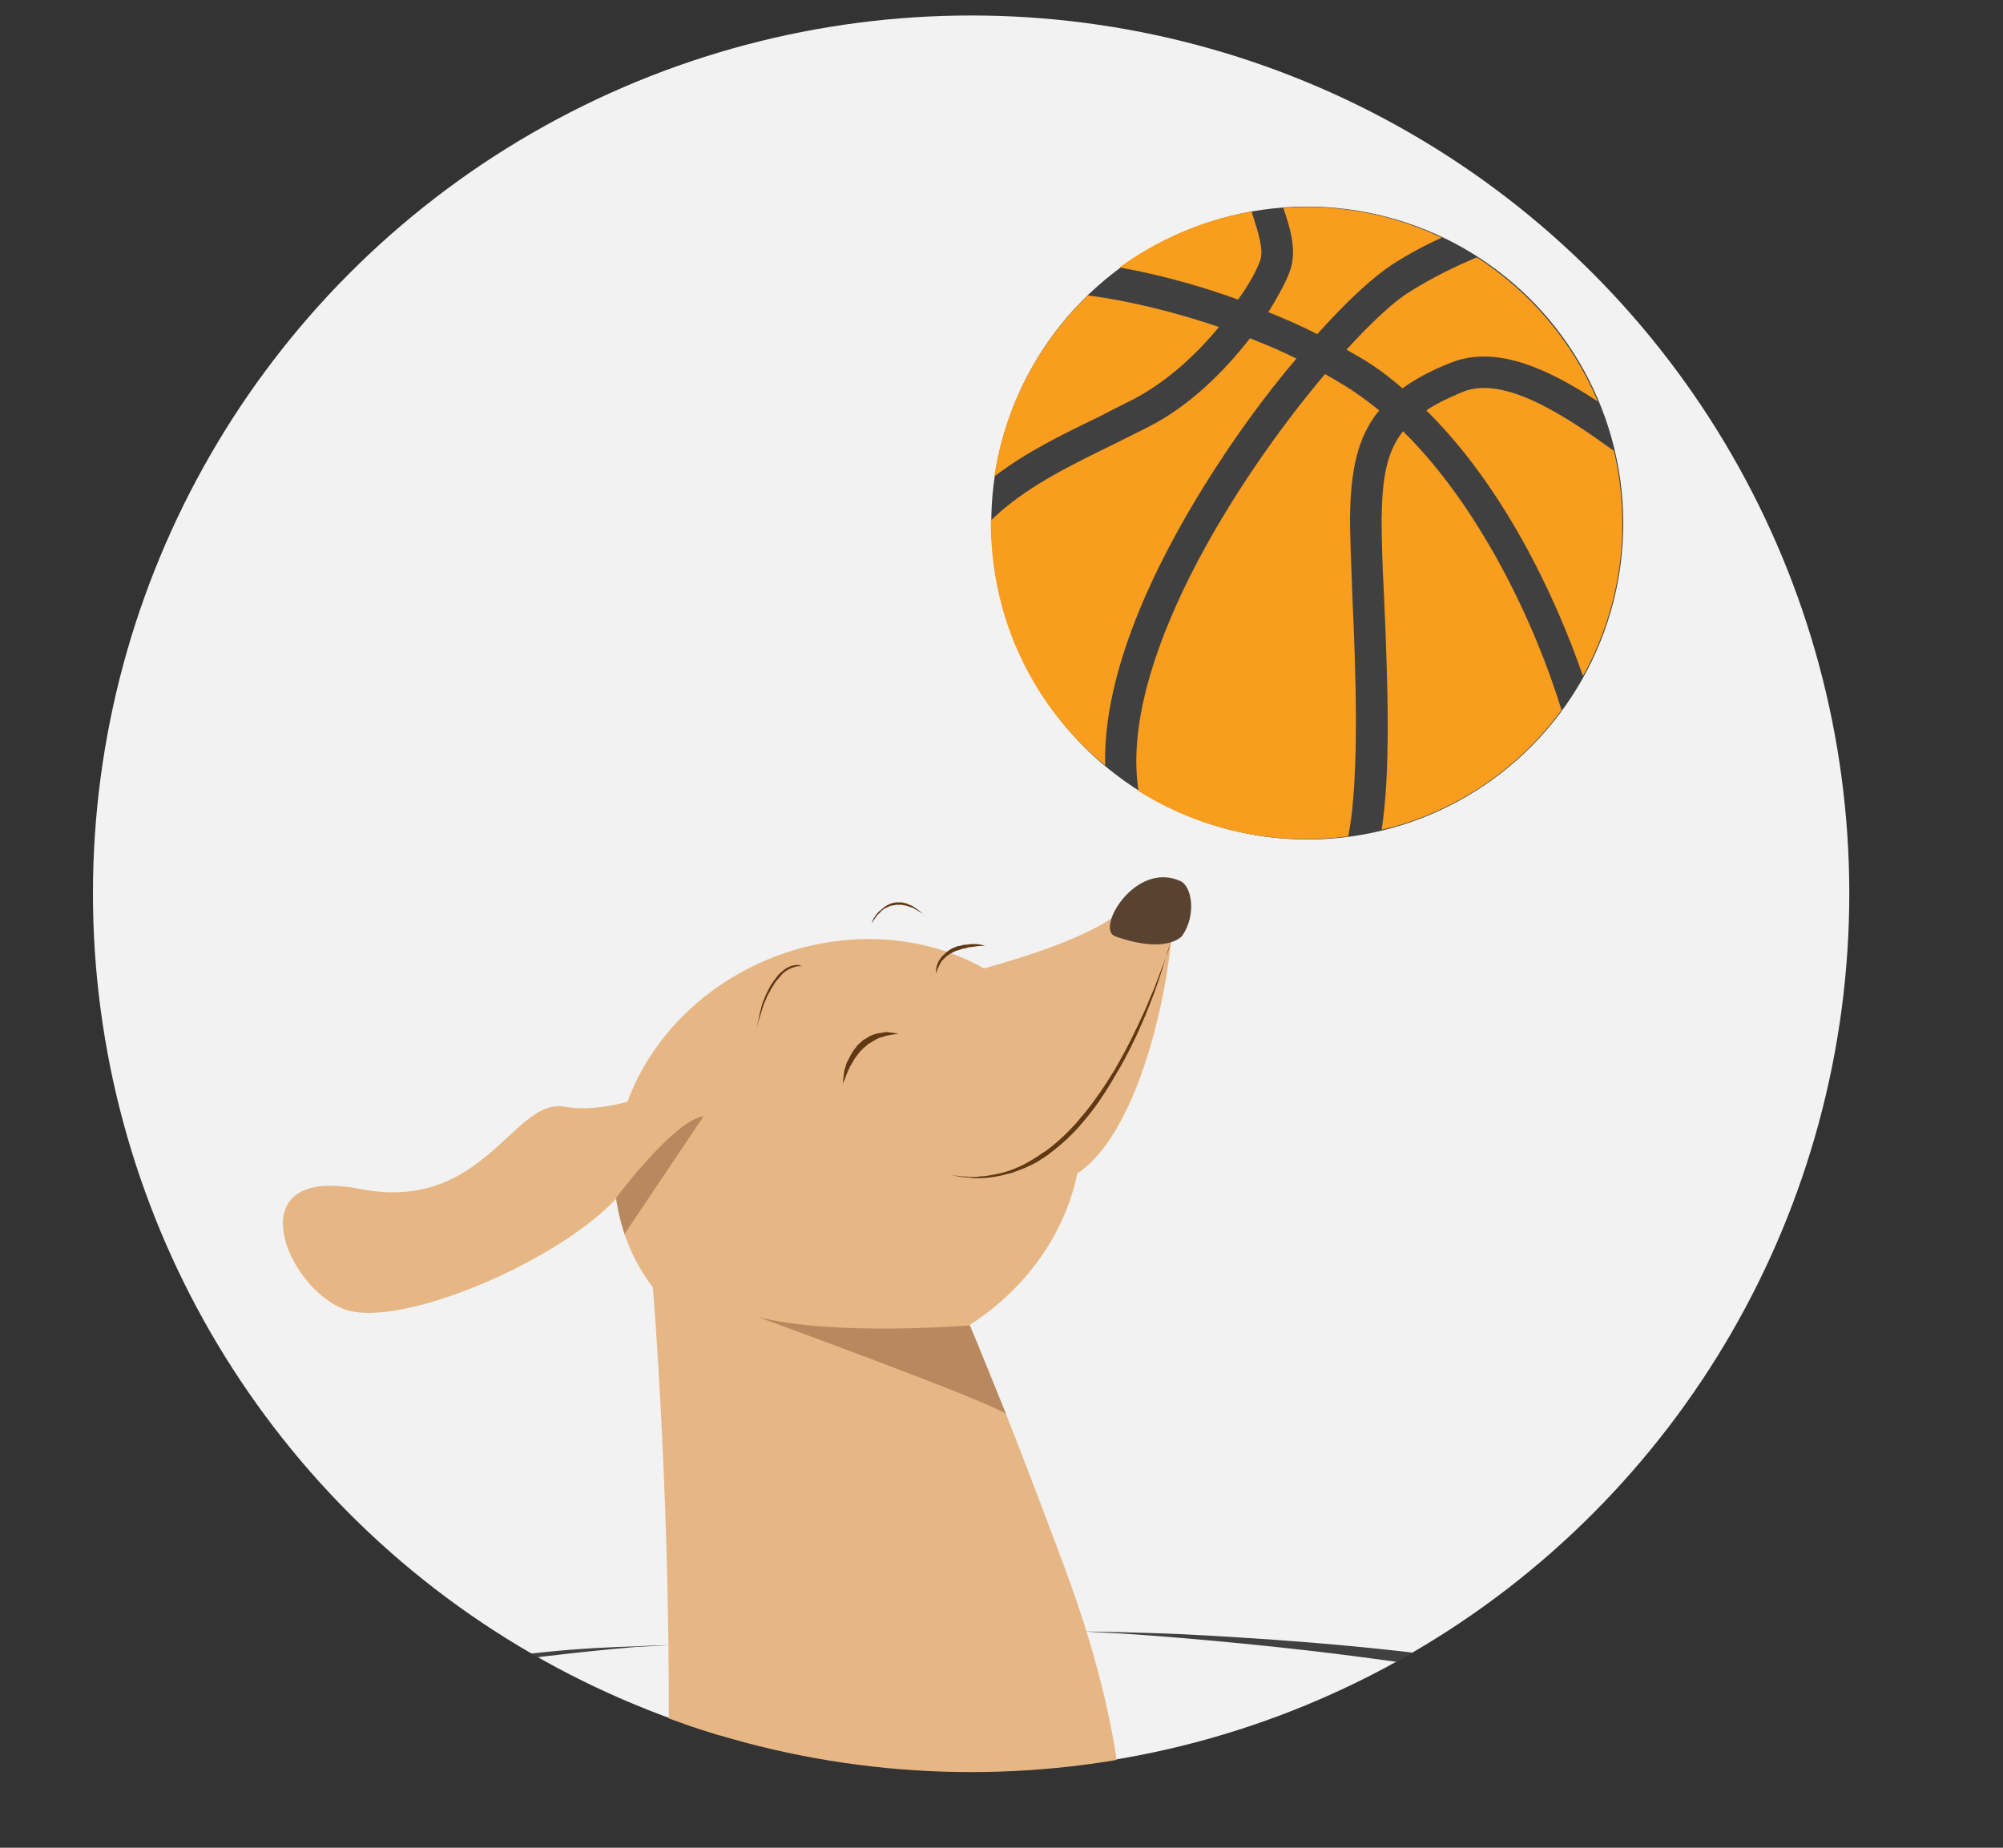 <?xml version="1.0" encoding="utf-8"?>
<!-- Generator: Adobe Illustrator 19.2.0, SVG Export Plug-In . SVG Version: 6.00 Build 0)  -->
<svg version="1.1" id="Layer_1" xmlns="http://www.w3.org/2000/svg" xmlns:xlink="http://www.w3.org/1999/xlink" x="0px" y="0px"
	 viewBox="0 0 336.2 310.2" style="enable-background:new 0 0 336.2 310.2;" xml:space="preserve">
<rect x="0" y="0" width="336.2" height="310.2" fill="#333333" stroke="none"/>
<style type="text/css">
	.st0{fill:#F2F2F2;}
	.st1{fill:#FFFFFF;stroke:#929497;stroke-miterlimit:10;}
	.st2{fill:#5D5CA7;}
	.st3{clip-path:url(#SVGID_2_);}
	.st4{fill:#E6B784;}
	.st5{opacity:0.5;fill:url(#SVGID_3_);}
	.st6{fill:#59422F;}
	.st7{opacity:0.5;fill:#8A5D3B;}
	.st8{fill:#404041;}
	.st9{clip-path:url(#SVGID_5_);}
	.st10{fill:#A7774C;}
	.st11{opacity:0.5;fill:#A7774C;}
	.st12{fill:#F89D1D;}
	.st13{fill:#603813;}
</style>
<circle class="st0" cx="163" cy="150" r="147.4"/>
<g>
	<path class="st1" d="M446.5,747.5c-0.3-12.4-6.9-24.6-17.3-30.7c5.8-5.4,8-12.5,4.1-20.9c-4.2-9.1-16.9-10.4-25-6.7
		c-10.2,4.6-13.1,22.9-5.1,29.6c-6.6,5.4-11.9,12.6-16,20c-1.4,2.4-2.3,5.1-3.2,7.7c-0.6-3.7-2.8-7.2-6.6-9.1
		c-6.5-3.3-14.4-0.5-18,5.6c-2.9,4.9-1.8,10.8,1.8,14.6c-2.3,1.7-4.3,3.7-5.9,6.1c-2.8,4.3-3.1,9.8-3.2,14.7c0,3.7,3.6,5,6.2,4
		c-0.2,7.5-0.6,15-0.5,22.6c0,9.6,7,16.6,16.8,15c8.8-1.4,7.6-14.5,8-20.7c0.7-9,2.1-17.9,1.9-26.9c3.3-0.7,6.8-2.9,9.5-5.3
		c1.5-1.3,3-2.8,4.3-4.4c0.2,2.9,0.4,5.7,0.7,8.6c0.8,8.3,0.8,16.7,1.4,25c0.3,5.5-0.4,12.6,3.3,17.2c1.7,2.2,4.3,4,7.2,4
		c1.5,0,2.9-0.6,4-1.5c0.2-0.1,0.3-0.2,0.4-0.3c3.8,2.7,8.2,3.8,12.3,0.2c4.4-4,4.6-12.3,4.9-17.7c0.3-6.1-0.1-12.2-0.1-18.2
		c0-4.7-0.1-9.4-0.2-14.1c3,1,6.5,0.7,9.2-1.5C446.2,760.6,446.6,753.2,446.5,747.5z"/>
	<g>
		<g>
			<g>
				<circle class="st2" cx="417" cy="704.8" r="12.7"/>
				<path class="st2" d="M425.2,720.2c-0.4-0.3-0.9-0.4-1.4-0.6c-1.2-0.6-2.4-1.1-3.7-1.4l-3.2,3.2l-3.1-3.2c0,0,0,0,0,0
					c-1.6,0.4-3.2,1.1-4.6,2c-0.3,0.1-0.5,0.2-0.8,0.4c-9.6,5.9-15.3,18.1-22.4,33.6c-0.8,1.8-0.5,3.9,0.7,5.3
					c-3.9,3.4-13.5-2.2-14.3-2.4l-2,2l-2-2.1c0,0,0,0,0,0c-1.4,0.3-5.2,2.9-6.6,3.7c-0.1,0-0.3,0.1-0.4,0.2c-0.3,0.2-7,4.1-7,15.8
					c0,1.6,1.3,2.9,2.9,2.9c1.6,0,2.9-1.3,2.9-2.9c0-3.8,0.9-6.4,1.9-8.1V782c0,0.8,0.2,1.6,0.5,2.4c0,0.2,0,0.3,0,0.5l0,26.6
					c0,2.1,1.7,3.7,3.7,3.7c2.1,0,3.7-1.7,3.7-3.7l0-22.3c0.1,0,0.3,0,0.4,0c0,0,0.1,0,0.1,0l0,22.3c0,2.1,1.7,3.7,3.7,3.7
					c2.1,0,3.7-1.7,3.7-3.7l0-26.4c0.5-0.9,0.8-1.9,0.8-3v-14.8c1.2,0.4,2.4,0.7,3.7,0.7c2.8,0,5.9-1.2,9.5-4.6
					c0.8-0.7,1.1-1.7,0.9-2.7c0.9-0.5,1.6-1.2,2.1-2.2c3.2-6.9,6.1-13.1,9-18.1v17.1c0,1.3,0.3,2.6,0.7,3.7c0,0.3-0.1,0.5-0.1,0.8
					l0,47.2c0,3.2,2.6,5.8,5.8,5.8c3.2,0,5.8-2.6,5.8-5.8l0-40.5c0.2,0,0.5,0,0.7,0c0,0,0.1,0,0.1,0v40.5c0,3.2,2.6,5.8,5.8,5.8
					c0,0,0,0,0,0c3.2,0,5.8-2.6,5.8-5.8l0-46.9c0.8-1.4,1.2-3,1.2-4.8v-17.9c1.5,3.9,2,9,1.3,16.4c-0.3,2.7,1.7,5.1,4.4,5.4
					c0.2,0,0.3,0,0.5,0c2.5,0,4.6-1.9,4.9-4.4C443.4,734.6,434.8,726.1,425.2,720.2z"/>
				<circle class="st2" cx="370.5" cy="748.5" r="8.1"/>
			</g>
		</g>
	</g>
</g>
<g>
	<defs>
		<circle id="SVGID_1_" cx="163" cy="150.1" r="147.4"/>
	</defs>
	<clipPath id="SVGID_2_">
		<use xlink:href="#SVGID_1_"  style="overflow:visible;"/>
	</clipPath>
	<g class="st3">
		<path class="st4" d="M203.2,309.8c0,0-11.8,14.1-22.3,7c-10.5-7.2-2.4,7.6-2.4,7.6s8.8,13.2,23-1
			C220.2,304.6,203.2,309.8,203.2,309.8z"/>
		
			<linearGradient id="SVGID_3_" gradientUnits="userSpaceOnUse" x1="260.222" y1="331.767" x2="238.468" y2="332.693" gradientTransform="matrix(0.992 0.128 -0.128 0.992 -10.107 -42.026)">
			<stop  offset="0" style="stop-color:#FFFFFF"/>
			<stop  offset="1" style="stop-color:#895E3B"/>
		</linearGradient>
		<path class="st5" d="M203.2,309.8c0,0-11.8,14.1-22.3,7c-10.5-7.2-2.4,7.6-2.4,7.6s8.8,13.2,23-1
			C220.2,304.6,203.2,309.8,203.2,309.8z"/>
		<path class="st4" d="M178.8,177.5c7.9,17.8-2.1,39.4-22.3,48.3c-20.2,8.9-42.9,1.7-50.7-16.1c-7.8-17.8,2.1-39.4,22.3-48.3
			C148.3,152.6,171,159.8,178.8,177.5z"/>
		<path class="st4" d="M155.9,164.9c0,0,33.9-7.3,34.5-15.5c0,0,4.1-2.6,6,0.8c1.9,3.4-2.6,37.3-15,46.4
			C168.9,205.7,155.9,164.9,155.9,164.9z"/>
		<path class="st4" d="M109.5,215.1c0,0,13.5,158.2-19.2,195.1c0,0-7.7,20.5-2.3,38c5.4,17.5,80.5,0.1,96.6,12.4
			c16.1,12.3-27.2-81-18.9-97.6c8.4-16.7,38.1-32.4,12.9-100.1c-25.2-67.6-22.9-51.5-22.9-51.5l-45.8,0.6"/>
		<path class="st4" d="M131.9,317.3c0,0-18.7,15.5-30.8-2.5l9.4-4.4c0,0,14.5,9.1,22.4,0.8C140.8,302.9,131.9,317.3,131.9,317.3z"/>
		<path class="st4" d="M111.4,312.7c0,0,7.5-11.2,13.5-10.4c6,0.8-7.5-15.4-7.5-15.4s-22.5,20.5-17.2,28.2
			C105.4,322.9,111.4,312.7,111.4,312.7z"/>
		<path class="st4" d="M114.5,181.5c0,0-11,5.8-19.7,4.3c-8.7-1.6-13.5,17.9-34.4,13.8c-20.9-4.1-12.4,16.6-2.6,20.2
			c9.8,3.6,39.4-9.5,47.5-20.8c8-11.3,16.6-12.9,16.6-12.9L114.5,181.5z"/>
		<path class="st6" d="M187.2,157.2c-3.4-1.2,3.3-12.7,10.9-9.3c2,0.9,2.7,5.7,0.4,9.1C198.5,157.1,196,160.3,187.2,157.2z"/>
		<path class="st7" d="M103.4,201.1c0,0,9.8-13.1,14.7-13.7l-13.3,19.8C105.8,209.8,104,205.5,103.4,201.1z"/>
		<g>
			<path class="st8" d="M112.2,276.2c0,0-1.9,0.1-5.5,0.3c-3.6,0.3-8.8,0.8-15.5,1.6c-6.6,0.9-14.7,2.1-23.7,4.4
				c-4.5,1.2-9.2,2.6-14,4.5c-2.4,0.9-4.8,2.1-7.2,3.3c-2.3,1.3-4.7,2.8-6.8,4.6c-2.1,1.8-4,3.9-5.4,6.3c-0.3,0.6-0.6,1.3-0.9,1.9
				l-0.1,0.1c0,0.1,0-0.1,0,0l-0.1,0.3l-0.2,0.5l-0.1,0.3l0,0.2l0,0.4c-0.1,1.1,0.3,2.3,1.1,3.3c1.6,2.1,4.2,3.7,7,5
				c2.8,1.3,5.8,2.3,8.9,3.2c6.2,1.8,12.8,3.1,19.6,4.2c6.8,1.1,13.8,2,20.9,2.8c14.2,1.5,29,2.5,44.1,3.2
				c7.5,0.4,15.1,0.6,22.7,0.8c3.8,0.1,7.6,0.2,11.4,0.2l1.4,0l1.4,0l2.8-0.1l5.7-0.3c15.3-0.9,30.5-2.2,45.5-4
				c14.9-1.8,29.6-3.9,43.4-7.3c3.5-0.9,6.8-1.8,10.1-2.9c3.3-1.1,6.5-2.4,9.3-3.9c1.5-0.8,2.8-1.7,3.9-2.7c1.1-1,2-2.1,2.4-3.3
				c0.4-1.2,0.3-2.4-0.3-3.6c-0.6-1.2-1.6-2.4-2.6-3.5c-2.2-2-5-3.6-7.7-4.9c-2.8-1.3-5.7-2.4-8.6-3.4c-5.8-1.9-11.6-3.4-17.2-4.6
				c-11.2-2.4-21.6-3.9-30.9-5.1c-9.3-1.2-17.4-2-24-2.6c-6.7-0.6-11.9-1-15.5-1.2c-3.6-0.2-5.5-0.3-5.5-0.3s1.9,0,5.5,0.1
				c3.6,0.1,8.9,0.2,15.6,0.6c6.7,0.4,14.8,0.9,24.2,1.8c9.3,0.9,19.8,2.1,31.2,4.3c5.7,1.1,11.6,2.4,17.6,4.2c3,0.9,6,2,9,3.4
				c3,1.4,6,3,8.7,5.4c0.3,0.3,0.7,0.7,1,1l0.4,0.5l0.1,0.1c0,0,0.2,0.2,0.2,0.2l0.2,0.3c0.3,0.4,0.6,0.7,0.8,1.1l0.7,1.3
				c0.2,0.5,0.4,0.9,0.6,1.4c0.1,0.5,0.3,1,0.3,1.5c0.1,1.1,0,2.2-0.3,3.2c-0.6,2.1-2,3.6-3.4,4.9c-1.4,1.3-2.9,2.3-4.5,3.2
				c-3.2,1.8-6.5,3.1-9.9,4.3c-3.4,1.2-6.9,2.2-10.4,3.1c-7,1.8-14.3,3.3-21.6,4.5c-7.3,1.3-14.8,2.3-22.3,3.2
				c-15,1.8-30.4,3.2-45.7,4.2l-5.8,0.3l-2.9,0.1l-1.5,0l-1.5,0c-3.9,0-7.7-0.1-11.5-0.2c-7.7-0.2-15.3-0.5-22.8-0.9
				c-15.1-0.8-30-2-44.3-3.6c-7.2-0.8-14.2-1.8-21.1-3.1c-6.9-1.2-13.5-2.7-19.9-4.7c-3.2-1-6.3-2.1-9.3-3.6
				c-2.9-1.5-5.9-3.2-8.1-6.1c-1-1.5-1.7-3.4-1.5-5.3l0.1-0.7l0.1-0.4l0.1-0.3l0.2-0.5l0.1-0.3c0,0,0.1-0.2,0.1-0.2l0.1-0.1
				c0.4-0.7,0.7-1.5,1.1-2.2c1.6-2.8,3.8-5,6.1-6.9c0.6-0.5,1.2-0.9,1.8-1.3c0.6-0.4,1.2-0.8,1.8-1.2l0.9-0.6l0.9-0.5
				c0.6-0.3,1.2-0.7,1.9-1c2.5-1.2,5-2.4,7.5-3.2c5-1.8,9.8-3.1,14.4-4.1c9.2-2,17.3-3,24-3.7c6.7-0.7,12-0.9,15.6-1
				C110.3,276.2,112.2,276.2,112.2,276.2z"/>
		</g>
		<path class="st8" d="M291.2,288.6c0,0,17.7-10.3,27.7-5.3c10.1,5,9,10,9,10s-17.1-2.7-32.7,14c-15.6,16.7,0.8-6.4,0.8-6.4
			L291.2,288.6z"/>
		<g>
			<defs>
				<path id="SVGID_4_" d="M35.3,310.2c0,0,30.3,127.5,26.7,151.7l16.2-8l16,9.1l17.8-5.2l15.1,7l14.6-7.2l15.2,8l18.6-4.6l19.4,5.5
					l4.4-11.5l17.3,10.3l7.9-8l19.9,10.1l7.9-13l13.6,10.3c0,0,16.1-138.5,23.8-148.3C289.7,316.3,194.3,356.4,35.3,310.2z"/>
			</defs>
			<clipPath id="SVGID_5_">
				<use xlink:href="#SVGID_4_"  style="overflow:visible;"/>
			</clipPath>
			<g class="st9">
				<g>
					<path class="st8" d="M370,328.9c0,0-9.2,8.3-23,20.7c-6.9,6.2-15,13.4-23.7,21.1c-8.7,7.7-18,15.9-27.2,24.2
						c-9.3,8.2-18.6,16.4-27.3,24.1c-8.7,7.7-16.9,14.8-23.9,20.9c-14,12.2-23.4,20.3-23.4,20.3s9.2-8.3,23-20.7
						c6.9-6.2,15-13.4,23.7-21.1c8.7-7.7,18-15.9,27.2-24.2c9.3-8.2,18.6-16.4,27.3-24.1c8.7-7.7,16.9-14.8,23.9-20.9
						C360.6,337,370,328.9,370,328.9z"/>
				</g>
				<g>
					<path class="st8" d="M388.3,335.9c0,0-9.2,8.3-23,20.7c-6.9,6.2-15,13.4-23.7,21.1c-8.7,7.7-18,15.9-27.2,24.2
						c-9.3,8.2-18.6,16.4-27.3,24.1c-8.7,7.7-16.9,14.8-23.9,20.9c-14,12.2-23.4,20.3-23.4,20.3s9.2-8.3,23-20.7
						c6.9-6.2,15-13.4,23.7-21.1c8.7-7.7,18-15.9,27.2-24.2c9.3-8.2,18.6-16.4,27.3-24.1c8.7-7.7,16.9-14.8,23.9-20.9
						C379,344,388.3,335.9,388.3,335.9z"/>
				</g>
				<g>
					<path class="st8" d="M348,328.4c0,0-9.2,8.3-23,20.7c-6.9,6.2-15,13.4-23.7,21.1c-8.7,7.7-18,15.9-27.2,24.2
						c-9.3,8.2-18.6,16.4-27.3,24.1c-8.7,7.7-16.9,14.8-23.9,20.9c-14,12.2-23.4,20.3-23.4,20.3s9.2-8.3,23-20.7
						c6.9-6.2,15-13.4,23.7-21.1c8.7-7.7,18-15.9,27.2-24.2c9.3-8.2,18.6-16.4,27.3-24.1c8.7-7.7,16.9-14.8,23.9-20.9
						C338.6,336.5,348,328.4,348,328.4z"/>
				</g>
				<g>
					<path class="st8" d="M326,327.9c0,0-9.2,8.3-23,20.7c-6.9,6.2-15,13.4-23.7,21.1c-8.7,7.7-18,15.9-27.2,24.2
						c-9.3,8.2-18.6,16.4-27.3,24.1c-8.7,7.7-16.9,14.8-23.9,20.9c-14,12.2-23.4,20.3-23.4,20.3s9.2-8.3,23-20.7
						c6.9-6.2,15-13.4,23.7-21.1c8.7-7.7,18-15.9,27.2-24.2c9.3-8.2,18.6-16.4,27.3-24.1c8.7-7.7,16.9-14.8,23.9-20.9
						C316.7,336,326,327.9,326,327.9z"/>
				</g>
				<g>
					<path class="st8" d="M304.1,327.4c0,0-9.2,8.3-23,20.7c-6.9,6.2-15,13.4-23.7,21.1c-8.7,7.7-18,15.9-27.2,24.2
						c-9.3,8.2-18.6,16.4-27.3,24.1c-8.7,7.7-16.9,14.8-23.9,20.9c-14,12.2-23.4,20.3-23.4,20.3s9.2-8.3,23-20.7
						c6.9-6.2,15-13.4,23.7-21.1c8.7-7.7,18-15.9,27.2-24.2c9.3-8.2,18.6-16.4,27.3-24.1c8.7-7.7,16.9-14.8,23.9-20.9
						C294.7,335.5,304.1,327.4,304.1,327.4z"/>
				</g>
				<g>
					<path class="st8" d="M282.1,326.9c0,0-9.2,8.3-23,20.7c-6.9,6.2-15,13.4-23.7,21.1c-8.7,7.7-18,15.9-27.2,24.2
						c-9.3,8.2-18.6,16.4-27.3,24.1c-8.7,7.7-16.9,14.8-23.9,20.9c-14,12.2-23.4,20.3-23.4,20.3s9.2-8.3,23-20.7
						c6.9-6.2,15-13.4,23.7-21.1c8.7-7.7,18-15.9,27.2-24.2c9.3-8.2,18.6-16.4,27.3-24.1c8.7-7.7,16.9-14.8,23.9-20.9
						C272.8,335,282.1,326.9,282.1,326.9z"/>
				</g>
				<g>
					<path class="st8" d="M260.2,326.4c0,0-9.2,8.3-23,20.7c-6.9,6.2-15,13.4-23.7,21.1c-8.7,7.7-18,15.9-27.2,24.2
						c-9.3,8.2-18.6,16.4-27.3,24.1c-8.7,7.7-16.9,14.8-23.9,20.9c-14,12.2-23.4,20.3-23.4,20.3s9.2-8.3,23-20.7
						c6.9-6.2,15-13.4,23.7-21.1c8.7-7.7,18-15.9,27.2-24.2c9.3-8.2,18.6-16.4,27.3-24.1c8.7-7.7,16.9-14.8,23.9-20.9
						C250.8,334.5,260.2,326.4,260.2,326.4z"/>
				</g>
				<g>
					<path class="st8" d="M238.2,325.9c0,0-9.2,8.3-23,20.7c-6.9,6.2-15,13.4-23.7,21.1c-8.7,7.7-18,15.9-27.2,24.2
						c-9.3,8.2-18.6,16.4-27.3,24.1c-8.7,7.7-16.9,14.8-23.9,20.9c-14,12.2-23.4,20.3-23.4,20.3s9.2-8.3,23-20.7
						c6.9-6.2,15-13.4,23.7-21.1c8.7-7.7,18-15.9,27.2-24.2c9.3-8.2,18.6-16.4,27.3-24.1c8.7-7.7,16.9-14.8,23.9-20.9
						C228.9,334.1,238.2,325.9,238.2,325.9z"/>
				</g>
				<g>
					<path class="st8" d="M216.3,325.4c0,0-9.2,8.3-23,20.7c-6.9,6.2-15,13.4-23.7,21.1c-8.7,7.7-18,15.9-27.2,24.2
						c-9.3,8.2-18.6,16.4-27.3,24.1c-8.7,7.7-16.9,14.8-23.9,20.9c-14,12.2-23.4,20.3-23.4,20.3s9.2-8.3,23-20.7
						c6.9-6.2,15-13.4,23.7-21.1c8.7-7.7,18-15.9,27.2-24.2c9.3-8.2,18.6-16.4,27.3-24.1c8.7-7.7,16.9-14.8,23.9-20.9
						C206.9,333.6,216.3,325.4,216.3,325.4z"/>
				</g>
				<g>
					<path class="st8" d="M194.3,325c0,0-9.2,8.3-23,20.7c-6.9,6.2-15,13.4-23.7,21.1c-8.7,7.7-18,15.9-27.2,24.2
						c-9.3,8.2-18.6,16.4-27.3,24.1c-8.7,7.7-16.9,14.8-23.9,20.9c-14,12.2-23.4,20.3-23.4,20.3s9.2-8.3,23-20.7
						c6.9-6.2,15-13.4,23.7-21.1c8.7-7.7,18-15.9,27.2-24.2c9.3-8.2,18.6-16.4,27.3-24.1c8.7-7.7,16.9-14.8,23.9-20.9
						C184.9,333.1,194.3,325,194.3,325z"/>
				</g>
				<g>
					<path class="st8" d="M172.3,324.5c0,0-9.2,8.3-23,20.7c-6.9,6.2-15,13.4-23.7,21.1c-8.7,7.7-18,15.9-27.2,24.2
						c-9.3,8.2-18.6,16.4-27.3,24.1c-8.7,7.7-16.9,14.8-23.9,20.9c-14,12.2-23.4,20.3-23.4,20.3s9.2-8.3,23-20.7
						c6.9-6.2,15-13.4,23.7-21.1c8.7-7.7,18-15.9,27.2-24.2c9.3-8.2,18.6-16.4,27.3-24.1c8.7-7.7,16.9-14.8,23.9-20.9
						C163,332.6,172.3,324.5,172.3,324.5z"/>
				</g>
				<g>
					<path class="st8" d="M150.4,324c0,0-9.2,8.3-23,20.7c-6.9,6.2-15,13.4-23.7,21.1c-8.7,7.7-18,15.9-27.2,24.2
						c-9.3,8.2-18.6,16.4-27.3,24.1c-8.7,7.7-16.9,14.8-23.9,20.9c-14,12.2-23.4,20.3-23.4,20.3s9.2-8.3,23-20.7
						c6.9-6.2,15-13.4,23.7-21.1c8.7-7.7,18-15.9,27.2-24.2c9.3-8.2,18.6-16.4,27.3-24.1c8.7-7.7,16.9-14.8,23.9-20.9
						C141,332.1,150.4,324,150.4,324z"/>
				</g>
				<g>
					<path class="st8" d="M128.4,323.5c0,0-9.2,8.3-23,20.7c-6.9,6.2-15,13.4-23.7,21.1c-8.7,7.7-18,15.9-27.2,24.2
						c-9.3,8.2-18.6,16.4-27.3,24.1c-8.7,7.7-16.9,14.8-23.9,20.9c-14,12.2-23.4,20.3-23.4,20.3s9.2-8.3,23-20.7
						c6.9-6.2,15-13.4,23.7-21.1c8.7-7.7,18-15.9,27.2-24.2c9.3-8.2,18.6-16.4,27.3-24.1c8.7-7.7,16.9-14.8,23.9-20.9
						C119.1,331.6,128.4,323.5,128.4,323.5z"/>
				</g>
				<g>
					<path class="st8" d="M106.5,323c0,0-9.2,8.3-23,20.7c-6.9,6.2-15,13.4-23.7,21.1c-8.7,7.7-18,15.9-27.2,24.2
						c-9.3,8.2-18.6,16.4-27.3,24.1c-8.7,7.7-16.9,14.8-23.9,20.9c-14,12.2-23.4,20.3-23.4,20.3s9.2-8.3,23-20.7
						c6.9-6.2,15-13.4,23.7-21.1c8.7-7.7,18-15.9,27.2-24.2c9.3-8.2,18.6-16.4,27.3-24.1c8.7-7.7,16.9-14.8,23.9-20.9
						C97.1,331.1,106.5,323,106.5,323z"/>
				</g>
				<g>
					<path class="st8" d="M84.5,322.5c0,0-9.2,8.3-23,20.7c-6.9,6.2-15,13.4-23.7,21.1c-8.7,7.7-18,15.9-27.2,24.2
						c-9.3,8.2-18.6,16.4-27.3,24.1c-8.7,7.7-16.9,14.8-23.9,20.9c-14,12.2-23.4,20.3-23.4,20.3s9.2-8.3,23-20.7
						c6.9-6.2,15-13.4,23.7-21.1c8.7-7.7,18-15.9,27.2-24.2c9.3-8.2,18.6-16.4,27.3-24.1c8.7-7.7,16.9-14.8,23.9-20.9
						C75.2,330.7,84.5,322.5,84.5,322.5z"/>
				</g>
				<g>
					<path class="st8" d="M62.6,322c0,0-9.2,8.3-23,20.7c-6.9,6.2-15,13.4-23.7,21.1c-8.7,7.7-18,15.9-27.2,24.2
						c-9.3,8.2-18.6,16.4-27.3,24.1c-8.7,7.7-16.9,14.8-23.9,20.9c-14,12.2-23.4,20.3-23.4,20.3s9.2-8.3,23-20.7
						c6.9-6.2,15-13.4,23.7-21.1c8.7-7.7,18-15.9,27.2-24.2c9.3-8.2,18.6-16.4,27.3-24.1c8.7-7.7,16.9-14.8,23.9-20.9
						C53.2,330.2,62.6,322,62.6,322z"/>
				</g>
				<g>
					<path class="st8" d="M-27,316.4c0,0,10,8.5,25,21.3c7.5,6.4,16.2,13.9,25.5,21.9c9.3,8,19.2,16.6,29.2,25.2
						c9.9,8.6,19.8,17.2,29.1,25.3c9.3,8.1,17.9,15.6,25.3,22.1c14.8,13,24.6,21.7,24.6,21.7s-10-8.5-25-21.3
						c-7.5-6.4-16.2-13.9-25.5-21.9c-9.3-8-19.2-16.6-29.2-25.2c-9.9-8.6-19.8-17.2-29.1-25.3c-9.3-8.1-17.9-15.6-25.3-22.1
						C-17.1,325.1-27,316.4-27,316.4z"/>
				</g>
				<g>
					<path class="st8" d="M-44.8,322.7c0,0,10,8.5,25,21.3c7.5,6.4,16.2,13.9,25.5,21.9c9.3,8,19.2,16.6,29.2,25.2
						c9.9,8.6,19.8,17.2,29.1,25.3c9.3,8.1,17.9,15.6,25.3,22.1c14.8,13,24.6,21.7,24.6,21.7s-10-8.5-25-21.3
						c-7.5-6.4-16.2-13.9-25.5-21.9c-9.3-8-19.2-16.6-29.2-25.2c-9.9-8.6-19.8-17.2-29.1-25.3c-9.3-8.1-17.9-15.6-25.3-22.1
						C-35,331.4-44.8,322.7-44.8,322.7z"/>
				</g>
				<g>
					<path class="st8" d="M-5,316.8c0,0,10,8.5,25,21.3c7.5,6.4,16.2,13.9,25.5,21.9c9.3,8,19.2,16.6,29.2,25.2
						c9.9,8.6,19.8,17.2,29.1,25.3c9.3,8.1,17.9,15.6,25.3,22.1c14.8,13,24.6,21.7,24.6,21.7s-10-8.5-25-21.3
						c-7.5-6.4-16.2-13.9-25.5-21.9c-9.3-8-19.2-16.6-29.2-25.2c-9.9-8.6-19.8-17.2-29.1-25.3c-9.3-8.1-17.9-15.6-25.3-22.1
						C4.8,325.4-5,316.8-5,316.8z"/>
				</g>
				<g>
					<path class="st8" d="M16.9,317.2c0,0,10,8.5,25,21.3c7.5,6.4,16.2,13.9,25.5,21.9c9.3,8,19.2,16.6,29.2,25.2
						c9.9,8.6,19.8,17.2,29.1,25.3c9.3,8.1,17.9,15.6,25.3,22.1c14.8,13,24.6,21.7,24.6,21.7s-10-8.5-25-21.3
						c-7.5-6.4-16.2-13.9-25.5-21.9c-9.3-8-19.2-16.6-29.2-25.2c-9.9-8.6-19.8-17.2-29.1-25.3c-9.3-8.1-17.9-15.6-25.3-22.1
						C26.8,325.8,16.9,317.2,16.9,317.2z"/>
				</g>
				<g>
					<path class="st8" d="M38.9,317.5c0,0,10,8.5,25,21.3c7.5,6.4,16.2,13.9,25.5,21.9c9.3,8,19.2,16.6,29.2,25.2
						c9.9,8.6,19.8,17.2,29.1,25.3c9.3,8.1,17.9,15.6,25.3,22.1c14.8,13,24.6,21.7,24.6,21.7s-10-8.5-25-21.3
						c-7.5-6.4-16.2-13.9-25.5-21.9c-9.3-8-19.2-16.6-29.2-25.2c-9.9-8.6-19.8-17.2-29.1-25.3c-9.3-8.1-17.9-15.6-25.3-22.1
						C48.7,326.2,38.9,317.5,38.9,317.5z"/>
				</g>
				<g>
					<path class="st8" d="M60.8,317.9c0,0,10,8.5,25,21.3c7.5,6.4,16.2,13.9,25.5,21.9c9.3,8,19.2,16.6,29.2,25.2
						c9.9,8.6,19.8,17.2,29.1,25.3c9.3,8.1,17.9,15.6,25.3,22.1c14.8,13,24.6,21.7,24.6,21.7s-10-8.5-25-21.3
						c-7.5-6.4-16.2-13.9-25.5-21.9c-9.3-8-19.2-16.6-29.2-25.2c-9.9-8.6-19.8-17.2-29.1-25.3c-9.3-8.1-17.9-15.6-25.3-22.1
						C70.7,326.6,60.8,317.9,60.8,317.9z"/>
				</g>
				<g>
					<path class="st8" d="M82.8,318.3c0,0,10,8.5,25,21.3c7.5,6.4,16.2,13.9,25.5,21.9c9.3,8,19.2,16.6,29.2,25.2
						c9.9,8.6,19.8,17.2,29.1,25.3c9.3,8.1,17.9,15.6,25.3,22.1c14.8,13,24.6,21.7,24.6,21.7s-10-8.5-25-21.3
						c-7.5-6.4-16.2-13.9-25.5-21.9c-9.3-8-19.2-16.6-29.2-25.2c-9.9-8.6-19.8-17.2-29.1-25.3c-9.3-8.1-17.9-15.6-25.3-22.1
						C92.6,327,82.8,318.3,82.8,318.3z"/>
				</g>
				<g>
					<path class="st8" d="M104.7,318.7c0,0,10,8.5,25,21.3c7.5,6.4,16.2,13.9,25.5,21.9c9.3,8,19.2,16.6,29.2,25.2
						c9.9,8.6,19.8,17.2,29.1,25.3c9.3,8.1,17.9,15.6,25.3,22.1c14.8,13,24.6,21.7,24.6,21.7s-10-8.5-25-21.3
						c-7.5-6.4-16.2-13.9-25.5-21.9c-9.3-8-19.2-16.6-29.2-25.2c-9.9-8.6-19.8-17.2-29.1-25.3c-9.3-8.1-17.9-15.6-25.3-22.1
						C114.6,327.3,104.7,318.7,104.7,318.7z"/>
				</g>
				<g>
					<path class="st8" d="M126.7,319.1c0,0,10,8.5,25,21.3c7.5,6.4,16.2,13.9,25.5,21.9c9.3,8,19.2,16.6,29.2,25.2
						c9.9,8.6,19.8,17.2,29.1,25.3c9.3,8.1,17.9,15.6,25.3,22.1c14.8,13,24.6,21.7,24.6,21.7s-10-8.5-25-21.3
						c-7.5-6.4-16.2-13.9-25.5-21.9c-9.3-8-19.2-16.6-29.2-25.2c-9.9-8.6-19.8-17.2-29.1-25.3c-9.3-8.1-17.9-15.6-25.3-22.1
						C136.5,327.7,126.7,319.1,126.7,319.1z"/>
				</g>
				<g>
					<path class="st8" d="M148.6,319.4c0,0,10,8.5,25,21.3c7.5,6.4,16.2,13.9,25.5,21.9c9.3,8,19.2,16.6,29.2,25.2
						c9.9,8.6,19.8,17.2,29.1,25.3c9.3,8.1,17.9,15.6,25.3,22.1c14.8,13,24.6,21.7,24.6,21.7s-10-8.5-25-21.3
						c-7.5-6.4-16.2-13.9-25.5-21.9c-9.3-8-19.2-16.6-29.2-25.2c-9.9-8.6-19.8-17.2-29.1-25.3c-9.3-8.1-17.9-15.6-25.3-22.1
						C158.5,328.1,148.6,319.4,148.6,319.4z"/>
				</g>
				<g>
					<path class="st8" d="M170.6,319.8c0,0,10,8.5,25,21.3c7.5,6.4,16.2,13.9,25.5,21.9c9.3,8,19.2,16.6,29.2,25.2
						c9.9,8.6,19.8,17.2,29.1,25.3c9.3,8.1,17.9,15.6,25.3,22.1c14.8,13,24.6,21.7,24.6,21.7s-10-8.5-25-21.3
						c-7.5-6.4-16.2-13.9-25.5-21.9c-9.3-8-19.2-16.6-29.2-25.2c-9.9-8.6-19.8-17.2-29.1-25.3c-9.3-8.1-17.9-15.6-25.3-22.1
						C180.5,328.5,170.6,319.8,170.6,319.8z"/>
				</g>
				<g>
					<path class="st8" d="M192.6,320.2c0,0,10,8.5,25,21.3c7.5,6.4,16.2,13.9,25.5,21.9c9.3,8,19.2,16.6,29.2,25.2
						c9.9,8.6,19.8,17.2,29.1,25.3c9.3,8.1,17.9,15.6,25.3,22.1c14.8,13,24.6,21.7,24.6,21.7s-10-8.5-25-21.3
						c-7.5-6.4-16.2-13.9-25.5-21.9c-9.3-8-19.2-16.6-29.2-25.2c-9.9-8.6-19.8-17.2-29.1-25.3c-9.3-8.1-17.9-15.6-25.3-22.1
						C202.4,328.9,192.6,320.2,192.6,320.2z"/>
				</g>
				<g>
					<path class="st8" d="M214.5,320.6c0,0,10,8.5,25,21.3c7.5,6.4,16.2,13.9,25.5,21.9c9.3,8,19.2,16.6,29.2,25.2
						c9.9,8.6,19.8,17.2,29.1,25.3c9.3,8.1,17.9,15.6,25.3,22.1c14.8,13,24.6,21.7,24.6,21.7s-10-8.5-25-21.3
						c-7.5-6.4-16.2-13.9-25.5-21.9c-9.3-8-19.2-16.6-29.2-25.2c-9.9-8.6-19.8-17.2-29.1-25.3c-9.3-8.1-17.9-15.6-25.3-22.1
						C224.4,329.2,214.5,320.6,214.5,320.6z"/>
				</g>
				<g>
					<path class="st8" d="M236.5,321c0,0,10,8.5,25,21.3c7.5,6.4,16.2,13.9,25.5,21.9c9.3,8,19.2,16.6,29.2,25.2
						c9.9,8.6,19.8,17.2,29.1,25.3c9.3,8.1,17.9,15.6,25.3,22.1c14.8,13,24.6,21.7,24.6,21.7s-10-8.5-25-21.3
						c-7.5-6.4-16.2-13.9-25.5-21.9c-9.3-8-19.2-16.6-29.2-25.2c-9.9-8.6-19.8-17.2-29.1-25.3c-9.3-8.1-17.9-15.6-25.3-22.1
						C246.3,329.6,236.5,321,236.5,321z"/>
				</g>
				<g>
					<path class="st8" d="M258.4,321.3c0,0,10,8.5,25,21.3c7.5,6.4,16.2,13.9,25.5,21.9c9.3,8,19.2,16.6,29.2,25.2
						c9.9,8.6,19.8,17.2,29.1,25.3c9.3,8.1,17.9,15.6,25.3,22.1c14.8,13,24.6,21.7,24.6,21.7s-10-8.5-25-21.3
						c-7.5-6.4-16.2-13.9-25.5-21.9c-9.3-8-19.2-16.6-29.2-25.2c-9.9-8.6-19.8-17.2-29.1-25.3c-9.3-8.1-17.9-15.6-25.3-22.1
						C268.3,330,258.4,321.3,258.4,321.3z"/>
				</g>
				<g>
					<path class="st8" d="M280.4,321.7c0,0,10,8.5,25,21.3c7.5,6.4,16.2,13.9,25.5,21.9c9.3,8,19.2,16.6,29.2,25.2
						c9.9,8.6,19.8,17.2,29.1,25.3c9.3,8.1,17.9,15.6,25.3,22.1c14.8,13,24.6,21.7,24.6,21.7s-10-8.5-25-21.3
						c-7.5-6.4-16.2-13.9-25.5-21.9c-9.3-8-19.2-16.6-29.2-25.2c-9.9-8.6-19.8-17.2-29.1-25.3c-9.3-8.1-17.9-15.6-25.3-22.1
						C290.2,330.4,280.4,321.7,280.4,321.7z"/>
				</g>
			</g>
		</g>
		
			<ellipse transform="matrix(0.128 -0.992 0.992 0.128 -136.415 485.385)" class="st4" cx="207.7" cy="320.2" rx="12" ry="10"/>
		
			<ellipse transform="matrix(0.128 -0.992 0.992 0.128 -194.236 418.901)" class="st4" cx="141" cy="319.9" rx="13.4" ry="12.8"/>
		<path class="st7" d="M162.8,222.5c0,0-22.6,1.9-35.6-1.4c0,0,41.2,15,41.7,16.4C169.4,238.7,162.8,222.5,162.8,222.5z"/>
		<g>
			<path class="st10" d="M128.8,318.7c0,0-0.1,0.3-0.2,0.8c-0.1,0.2-0.1,0.6-0.2,0.9c0,0.3-0.1,0.7-0.1,1.1c0,0.2,0,0.4,0,0.7
				c0,0.2,0.1,0.5,0.1,0.7c0,0.5,0.2,0.9,0.3,1.4c0.2,0.5,0.4,1,0.6,1.4c0.2,0.5,0.6,0.9,0.9,1.4c0.3,0.4,0.7,0.9,1.1,1.3
				c0.4,0.4,0.8,0.8,1.2,1.1c0.4,0.3,0.8,0.7,1.2,1c0.4,0.3,0.8,0.6,1.1,0.8c0.7,0.5,1.3,0.9,1.8,1.1c0.5,0.2,0.7,0.4,0.7,0.4
				s-0.3,0-0.8-0.1c-0.3,0-0.6-0.1-0.9-0.2c-0.4-0.1-0.7-0.2-1.2-0.4c-0.2-0.1-0.4-0.2-0.7-0.3c-0.2-0.1-0.4-0.2-0.7-0.4
				c-0.5-0.2-0.9-0.6-1.4-0.9c-0.4-0.4-0.9-0.7-1.3-1.2c-0.4-0.4-0.8-0.9-1.2-1.4c-0.3-0.5-0.7-1-0.9-1.6c-0.3-0.5-0.4-1.1-0.6-1.7
				c-0.1-0.6-0.2-1.1-0.2-1.7c0-0.3,0-0.5,0-0.8c0-0.2,0.1-0.5,0.1-0.7c0.1-0.5,0.2-0.9,0.4-1.2c0.1-0.4,0.3-0.6,0.4-0.8
				C128.6,319,128.8,318.7,128.8,318.7z"/>
		</g>
		<path class="st11" d="M125.6,301.6l-9.9,3.4c-1,0.8,8.9,4.3,8.9,4.3L125.6,301.6z"/>
		<g>
			<path class="st10" d="M124.6,309.4c0,0,0.5-0.1,1.5-0.2c1-0.1,2.3-0.3,4-0.5c0.8-0.1,1.7-0.2,2.7-0.2c0.9-0.1,1.9-0.1,3-0.1
				c0.5,0,1,0,1.6,0.1c0.5,0,1.1,0,1.6,0.1c0.5,0.1,1.1,0.1,1.6,0.2l1.6,0.4c1.1,0.3,2.1,0.7,3.1,1.2l0.7,0.4l0.7,0.5
				c0.4,0.3,0.9,0.6,1.3,0.9c0.4,0.4,0.8,0.7,1.1,1c0.3,0.4,0.6,0.8,0.9,1.1c0.1,0.2,0.3,0.4,0.4,0.6c0.1,0.2,0.2,0.4,0.4,0.6
				c0.2,0.4,0.5,0.8,0.7,1.1c0.4,0.7,0.7,1.4,0.9,2.1c0.3,0.6,0.4,1.2,0.6,1.6c0.3,0.9,0.4,1.4,0.4,1.4s-0.2-0.5-0.6-1.4
				c-0.2-0.4-0.3-1-0.7-1.6c-0.3-0.6-0.6-1.3-1-2c-0.2-0.3-0.5-0.7-0.7-1.1c-0.1-0.2-0.2-0.4-0.4-0.6c-0.1-0.2-0.3-0.3-0.5-0.5
				c-0.3-0.3-0.6-0.7-0.9-1.1c-0.4-0.3-0.7-0.6-1.1-1c-0.4-0.4-0.8-0.6-1.2-0.9l-0.7-0.4L145,311c-0.9-0.5-2-0.8-3-1.1l-1.6-0.4
				c-0.5-0.1-1.1-0.2-1.6-0.2c-0.5-0.1-1.1-0.1-1.6-0.1c-0.5,0-1-0.1-1.6-0.1c-1,0-2,0-2.9,0c-0.9,0-1.8,0.1-2.6,0.1
				C126.8,309.3,124.6,309.4,124.6,309.4z"/>
		</g>
		<g>
			
				<ellipse transform="matrix(0.964 -0.268 0.268 0.964 -15.511 61.944)" class="st8" cx="219.3" cy="87.8" rx="53" ry="53.1"/>
			<g>
				<g>
					<g id="_x31_4_1_">
						<g>
							<path class="st12" d="M211.5,43.8c0.7-1.9-0.4-5-1.3-7.9c0-0.1-0.1-0.2-0.1-0.4c-1.7,0.3-3.3,0.7-5,1.1
								c-6.4,1.8-12.1,4.6-17.2,8.3c4.5,0.8,11.7,2.4,19.9,5.4C209.7,47.7,210.9,45.4,211.5,43.8z"/>
							<path class="st12" d="M245.5,65.8c-2.4,1-4.5,2-6.1,3.1c12.9,12.7,21.6,31,26.3,44.6c6.2-11.2,8.3-24.5,5.2-37.8
								C263,70,252.5,62.9,245.5,65.8z"/>
							<path class="st12" d="M190.3,67c5.7-3,10.6-7.6,14.3-12.1c-11.4-3.9-20.3-5.1-22-5.3c-8.4,8.1-14,18.8-15.7,30.4
								c5.3-4.1,11.5-7.1,17.5-10C186.3,69,188.3,68,190.3,67z"/>
							<path class="st12" d="M226,58.7c0.7,0.4,1.4,0.8,2.1,1.2c2.6,1.5,5,3.3,7.3,5.3c2.2-1.6,4.8-3,8.1-4.3
								c7.8-3.1,16.6,1.2,24.7,6.5c-4.3-10.2-11.5-18.5-20.3-24.2c-3.6,1.5-7.5,3.4-11.3,5.8C234.1,50.5,230.3,54,226,58.7z"/>
							<path class="st12" d="M226.6,87c0.1-7.7,1.1-13.5,4.9-18.1c-2-1.6-4-3.1-6.2-4.4c-1-0.6-2-1.2-2.9-1.7
								c-15.3,18.1-34.6,48.9-31.3,70c10.2,6.4,22.6,9.3,35.2,7.6c2-10,1.2-29,0.7-40.2C226.8,94.7,226.6,90,226.6,87z"/>
							<path class="st12" d="M202.1,81.6c4.9-7.9,10.3-15.3,15.5-21.4c-2.6-1.3-5.2-2.4-7.8-3.4c-4.2,5.4-10,11.3-17.1,14.9
								c-2,1-4,2-6,3c-7.6,3.7-14.9,7.3-20.4,12.7c0,4.8,0.6,9.7,1.9,14.5c3,10.9,9.2,20,17.3,26.6
								C185.1,112.8,193.9,94.8,202.1,81.6z"/>
							<path class="st12" d="M221.1,56.1c5-5.6,9.5-9.7,12.6-11.7c2.8-1.8,5.6-3.3,8.3-4.5c-8.1-3.9-17.3-5.7-26.6-5
								c1.2,3.5,2.4,7.4,1,10.9c-0.6,1.6-1.9,4-3.5,6.6C215.6,53.5,218.4,54.7,221.1,56.1z"/>
							<path class="st12" d="M231.9,87c0,2.9,0.1,7.5,0.4,12.9c0.7,15.8,1.1,29.9-0.4,39.4c0.5-0.1,1.1-0.3,1.7-0.4
								c11.9-3.3,21.7-10.4,28.5-19.7c-4.4-14.4-13.6-34-26.6-46.8C232.7,75.9,232,80.4,231.9,87z"/>
						</g>
					</g>
				</g>
			</g>
		</g>
		<g>
			<path class="st13" d="M196.6,157.5c0,0-0.2,0.9-0.7,2.5c-0.5,1.6-1.1,3.8-2.1,6.5c-1,2.7-2.2,5.7-3.8,8.9
				c-0.8,1.6-1.6,3.2-2.6,4.8c-0.9,1.6-1.9,3.2-3,4.8c-1.1,1.6-2.3,3-3.5,4.4c-1.3,1.4-2.6,2.6-4,3.7c-0.4,0.3-0.7,0.5-1,0.8
				c-0.4,0.2-0.7,0.5-1.1,0.7c-0.7,0.5-1.5,0.9-2.2,1.2c-0.7,0.4-1.5,0.6-2.2,0.9c-0.7,0.3-1.5,0.4-2.1,0.6
				c-1.4,0.3-2.7,0.5-3.9,0.5c-0.3,0-0.6,0-0.8,0c-0.3,0-0.5,0-0.8-0.1c-0.5,0-1-0.1-1.4-0.1c-0.8-0.1-1.4-0.3-1.9-0.4
				c-0.4-0.1-0.7-0.1-0.7-0.1s0.2,0,0.7,0.1c0.4,0.1,1.1,0.2,1.9,0.3c0.4,0,0.9,0,1.4,0.1c0.2,0,0.5,0,0.8,0c0.3,0,0.5,0,0.8-0.1
				c1.1,0,2.4-0.3,3.8-0.6c0.7-0.2,1.4-0.4,2.1-0.7c0.7-0.3,1.4-0.6,2.1-1c0.7-0.4,1.4-0.8,2.1-1.3c0.3-0.2,0.7-0.5,1.1-0.7
				c0.3-0.3,0.7-0.5,1-0.8c1.4-1.1,2.7-2.4,3.9-3.7c1.2-1.4,2.4-2.8,3.5-4.4c1.1-1.5,2.1-3.1,3.1-4.7c0.9-1.6,1.8-3.2,2.6-4.8
				c0.8-1.6,1.5-3.1,2.2-4.6c0.7-1.5,1.2-2.9,1.8-4.2c1-2.6,1.8-4.8,2.4-6.4C196.4,158.4,196.6,157.5,196.6,157.5z"/>
		</g>
		<g>
			<path class="st13" d="M150.8,173.6c0,0-0.9,0-2.1,0.3c-0.3,0.1-0.6,0.2-1,0.3c-0.3,0.1-0.7,0.3-1,0.5c-0.4,0.2-0.6,0.4-1,0.6
				c-0.3,0.3-0.6,0.5-0.9,0.8c-0.3,0.3-0.6,0.6-0.8,0.9c-0.2,0.3-0.5,0.6-0.7,1c-0.2,0.4-0.4,0.7-0.6,1c-0.1,0.3-0.3,0.6-0.4,0.9
				c-0.3,0.6-0.4,1.1-0.6,1.5c-0.2,0.4-0.2,0.6-0.2,0.6s0-0.2,0-0.6c0.1-0.4,0.1-0.9,0.2-1.6c0.1-0.3,0.2-0.7,0.3-1
				c0.1-0.4,0.3-0.7,0.5-1.1c0.2-0.4,0.4-0.8,0.6-1.1c0.2-0.4,0.6-0.7,0.8-1.1c0.3-0.3,0.7-0.6,1-0.9c0.4-0.2,0.8-0.5,1.2-0.7
				c0.4-0.2,0.8-0.3,1.2-0.4c0.4-0.1,0.8-0.1,1.1-0.2c0.7-0.1,1.2,0.1,1.6,0.1C150.6,173.5,150.8,173.6,150.8,173.6z"/>
		</g>
		<g>
			<path class="st13" d="M157.1,163.4c0,0-0.1-0.7,0.3-1.7c0.1-0.2,0.2-0.5,0.4-0.7c0.2-0.3,0.3-0.5,0.6-0.7
				c0.2-0.2,0.5-0.5,0.8-0.7c0.3-0.2,0.6-0.4,0.9-0.5c0.3-0.1,0.6-0.3,1-0.3c0.3-0.1,0.6-0.2,1-0.2c0.3,0,0.6-0.1,0.9-0.1
				c0.3,0,0.6,0,0.8,0c0.5,0,0.9,0.1,1.2,0.2c0.3,0.1,0.4,0.1,0.4,0.1s-0.2,0-0.5,0c-0.3,0-0.7,0-1.2,0.1c-0.2,0-0.5,0.1-0.8,0.1
				c-0.3,0-0.6,0.1-0.8,0.2c-0.3,0-0.6,0.1-0.9,0.2c-0.3,0.1-0.6,0.2-0.9,0.3c-0.3,0.1-0.5,0.3-0.8,0.4c-0.2,0.2-0.5,0.3-0.7,0.5
				c-0.2,0.2-0.4,0.4-0.6,0.6c-0.2,0.2-0.3,0.4-0.4,0.6c-0.2,0.4-0.4,0.8-0.5,1C157.2,163.2,157.1,163.4,157.1,163.4z"/>
		</g>
		<g>
			<path class="st13" d="M134.8,162.2c0,0-0.2,0-0.6,0c-0.4,0-0.9,0.1-1.5,0.4c-0.3,0.1-0.6,0.3-0.9,0.5c-0.3,0.2-0.6,0.5-0.8,0.8
				c-0.3,0.3-0.5,0.6-0.8,0.9c-0.2,0.3-0.4,0.7-0.7,1.1c-0.2,0.4-0.4,0.8-0.6,1.1c-0.2,0.4-0.3,0.8-0.5,1.1
				c-0.3,0.7-0.5,1.5-0.7,2.1c-0.4,1.2-0.6,2.1-0.6,2.1s0-0.2,0.1-0.6c0.1-0.4,0.2-0.9,0.3-1.5c0.2-0.6,0.3-1.4,0.6-2.1
				c0.2-0.4,0.3-0.8,0.5-1.2c0.2-0.4,0.4-0.8,0.6-1.2c0.2-0.4,0.5-0.7,0.7-1.1c0.3-0.3,0.5-0.7,0.8-1c0.3-0.3,0.6-0.5,0.9-0.8
				c0.3-0.2,0.6-0.4,0.9-0.5c0.6-0.3,1.2-0.3,1.5-0.3C134.5,162.2,134.8,162.2,134.8,162.2z"/>
		</g>
		<g>
			<path class="st13" d="M146.3,155c0,0,0.2-0.7,0.8-1.5c0.2-0.2,0.3-0.4,0.6-0.6c0.2-0.2,0.5-0.4,0.7-0.6c0.3-0.2,0.6-0.4,0.9-0.5
				c0.3-0.2,0.7-0.2,1-0.3c0.4,0,0.7,0,1.1,0c0.3,0.1,0.7,0.1,1,0.3c0.3,0.1,0.6,0.2,0.9,0.4c0.3,0.2,0.5,0.3,0.7,0.5
				c0.5,0.3,0.7,0.6,1,0.8c0.2,0.2,0.4,0.3,0.4,0.3s-0.1-0.1-0.4-0.3c-0.3-0.2-0.6-0.4-1.1-0.7c-0.2-0.1-0.5-0.3-0.7-0.4
				c-0.3-0.1-0.6-0.2-0.9-0.3c-0.3-0.1-0.6-0.1-0.9-0.2c-0.3,0-0.7,0-1,0c-0.3,0.1-0.7,0.1-1,0.2c-0.3,0.1-0.6,0.3-0.9,0.4
				c-0.2,0.2-0.5,0.3-0.7,0.6c-0.2,0.2-0.4,0.4-0.6,0.6C146.7,154.4,146.3,155,146.3,155z"/>
		</g>
	</g>
</g>
</svg>
